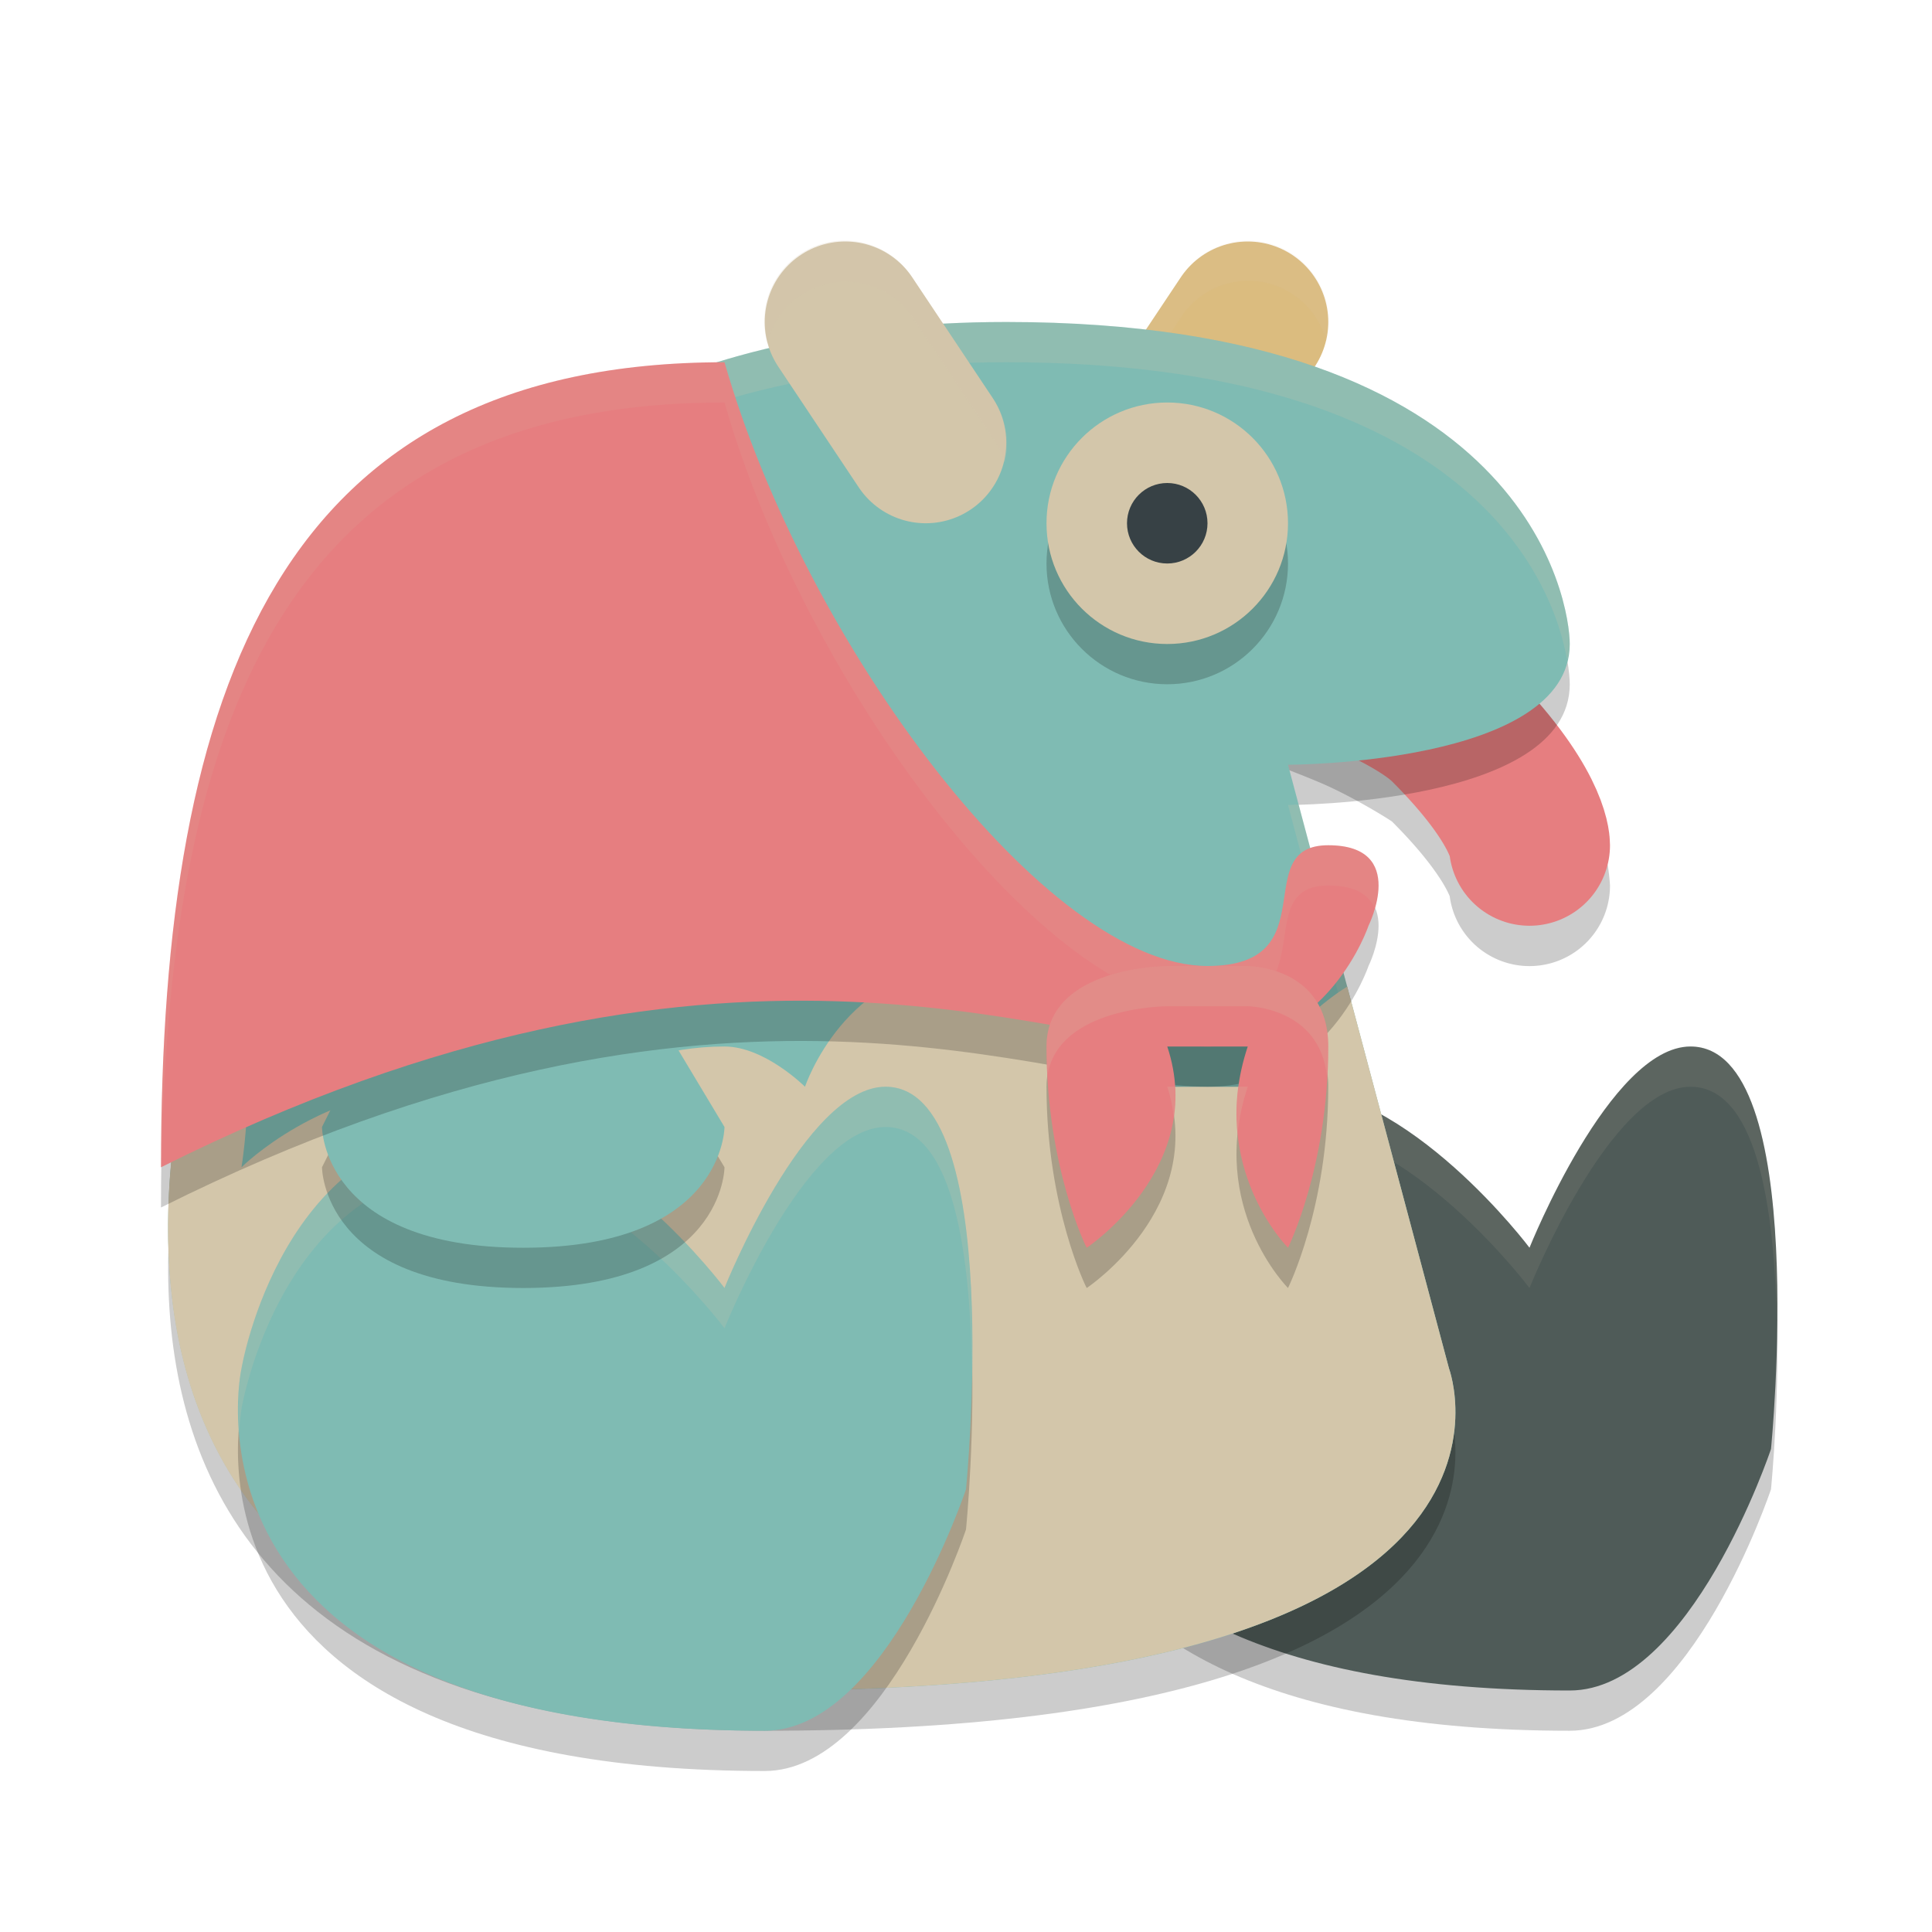 <svg width="48" height="48" version="1.1" xmlns="http://www.w3.org/2000/svg">
 <path d="m32.045 14.992a2 2 0 0 0-0.678 3.904s0.68 0.228 1.471 0.566c0.79 0.339 1.719 0.923 1.748 0.951 0.882 0.882 1.244 1.469 1.375 1.73 0.054 0.109 0.057 0.128 0.057 0.127a2 2 0 0 0 3.982-0.271s-0.022-0.395-0.092-0.672c-0.069-0.277-0.185-0.603-0.369-0.973-0.369-0.739-1.007-1.652-2.125-2.77-0.971-0.971-2.042-1.388-3.002-1.799-0.96-0.411-1.779-0.684-1.779-0.684a2 2 0 0 0-0.588-0.111z" style="opacity:.2"/>
 <path d="m26 34s1-6 6-6c3 0 6 4 6 4s2-5 4-5c3 0 2 10 2 10s-2 6-5 6c-15 0-13-9-13-9z" style="opacity:.2"/>
 <path d="m26 33s1-6 6-6c3 0 6 4 6 4s2-5 4-5c3 0 2 10 2 10s-2 6-5 6c-15 0-13-9-13-9z" style="fill:#4f5b58"/>
 <path d="m42 26c-2 0-4 5-4 5s-3-4-6-4c-5 0-6 6-6 6s-0.134 0.642-0.061 1.572c0.026-0.335 0.061-0.572 0.061-0.572s1-6 6-6c3 0 6 4 6 4s2-5 4-5c1.747 0 2.125 3.376 2.146 6.209 0.061-2.96-0.184-7.209-2.146-7.209z" style="fill:#d3c6aa;opacity:.1"/>
 <path d="m29 11 2-3" style="fill:none;stroke-linecap:round;stroke-linejoin:round;stroke-width:4;stroke:#dbbc7f"/>
 <path d="m30.961 5.977a2 2 0 0 0-1.625 0.914l-2 3a2 2 0 0 0-0.287 1.633 2 2 0 0 1 0.287-0.633l2-3a2 2 0 0 1 1.625-0.914 2 2 0 0 1 1.988 1.5 2 2 0 0 0-1.988-2.5z" style="fill:#d3c6aa;opacity:.1"/>
 <path d="m32 16s3 1 4 2c2 2 2 3 2 3" style="fill:none;stroke-linecap:round;stroke-linejoin:round;stroke-width:4;stroke:#e67e80"/>
 <path d="m19 43c20 0 17-8 17-8l-4-15s7 0 7-3c0-1-1-8-14-8-17 0-19 14-19 14s-9 20 13 20z" style="opacity:.2"/>
 <path d="m19 42c20 0 17-8 17-8l-4-15s7 0 7-3c0-1-1-8-14-8-17 0-19 14-19 14s-9 20 13 20z" style="fill:#7fbbb3"/>
 <path d="M 25 8 C 8 8 6 22 6 22 C 6 22 4.026 26.389 4.188 31.055 C 4.303 26.781 6 23 6 23 C 6 23 8 9 25 9 C 36.511 9 38.607 14.47 38.938 16.422 C 38.971 16.287 39 16.15 39 16 C 39 15 38 8 25 8 z M 32.264 19.988 C 32.216 19.989 32 20 32 20 L 36 35 C 36 35 36.072 35.22 36.119 35.562 C 36.226 34.648 36 34 36 34 L 32.264 19.988 z " style="fill:#d3c6aa;opacity:.2"/>
 <path d="m5.377 23.662c-1.589 4.778-4.507 18.338 13.623 18.338 20 0 17-8 17-8l-2.529-9.488c-1.377 0.855-2.471 2.488-2.471 2.488h-3s-1-3-4-3-4 3-4 3-1-1-2-1c-3 0-5 2-5 2s-1-1-2-1c-3 0-5 2-5 2s0.625-3.783-0.623-5.338z" style="fill:#d3c6aa"/>
 <path d="m6 35s1-6 6-6c3 0 6 4 6 4s2-5 4-5c3 0 2 10 2 10s-2 6-5 6c-15 0-13-9-13-9z" style="opacity:.2"/>
 <path d="m6 34s1-6 6-6c3 0 6 4 6 4s2-5 4-5c3 0 2 10 2 10s-2 6-5 6c-15 0-13-9-13-9z" style="fill:#7fbbb3"/>
 <path d="m22 27c-2 0-4 5-4 5s-3-4-6-4c-5 0-6 6-6 6s-0.134 0.642-0.061 1.572c0.026-0.335 0.061-0.572 0.061-0.572s1-6 6-6c3 0 6 4 6 4s2-5 4-5c1.747 0 2.125 3.376 2.146 6.209 0.061-2.96-0.184-7.209-2.146-7.209z" style="fill:#d3c6aa;opacity:.2"/>
 <path d="m10 25-2 4s0 3 5 3 5-3 5-3l-3-5z" style="opacity:.2"/>
 <path d="m10 24-2 4s0 3 5 3 5-3 5-3l-3-5z" style="fill:#7fbbb3"/>
 <path d="m23 11-2-3" style="fill:none;stroke-linecap:round;stroke-linejoin:round;stroke-width:4;stroke:#d3c6aa"/>
 <circle cx="29" cy="14" r="3" style="opacity:.2"/>
 <circle cx="29" cy="13" r="3" style="fill:#d3c6aa"/>
 <circle cx="29" cy="13" r="1" style="fill:#374145"/>
 <path d="m4 30c0-12 3-20 14-20 2 7 8 15 12 15 3 0 1-3 3-3s1 2 1 2-1 3-4 3c-4 0-12-4-26 3z" style="opacity:.2"/>
 <path d="m4 29c0-12 3-20 14-20 2 7 8 15 12 15 3 0 1-3 3-3s1 2 1 2-1 3-4 3c-4 0-12-4-26 3z" style="fill:#e67e80"/>
 <path d="m18 9c-11 0-14 8-14 20 0.006-0.003 0.012-0.005 0.018-0.008 0.171-11.432 3.297-18.992 13.982-18.992 2 7 8 15 12 15 3 0 1-3 3-3 0.701 0 1.02 0.251 1.156 0.57 0.17-0.587 0.252-1.57-1.156-1.57-2 0 0 3-3 3-4 0-10-8-12-15z" style="fill:#d3c6aa;opacity:.1"/>
 <path d="m29 25s-3 0-3 2c0 3 0.997 5.016 1 5 0 0 3-2 2-5h2c-1 3 1 5 1 5s1-2 1-5c0-2-2-2-2-2z" style="opacity:.2"/>
 <path d="m29 24s-3 0-3 2c0 3 0.997 5.016 1 5 0 0 3-2 2-5h2c-1 3 1 5 1 5s1-2 1-5c0-2-2-2-2-2z" style="fill:#e67e80"/>
 <path d="m29 24s-3 0-3 2c0 0.245 0.015 0.472 0.027 0.703 0.284-1.7 2.973-1.703 2.973-1.703h2s1.807 0.02 1.969 1.766c0.014-0.25 0.031-0.499 0.031-0.766 0-2-2-2-2-2h-2zm0 3c0.084 0.251 0.13 0.492 0.162 0.729 0.033-0.233 0.047-0.476 0.031-0.729h-0.193zm1.77 0c-0.055 0.409-0.055 0.79-0.02 1.146 0.038-0.363 0.116-0.745 0.25-1.146h-0.23z" style="fill:#d3c6aa;opacity:.2"/>
 <path d="m20.979 5.977a2 2 0 0 0-1.914 2.551 2 2 0 0 1 1.936-1.527 2 2 0 0 1 1.686 0.914l2 3a2 2 0 0 1 0.273 0.582 2 2 0 0 0-0.295-1.605l-2-3a2 2 0 0 0-1.686-0.914z" style="fill:#d3c6aa;opacity:.2"/>
</svg>
